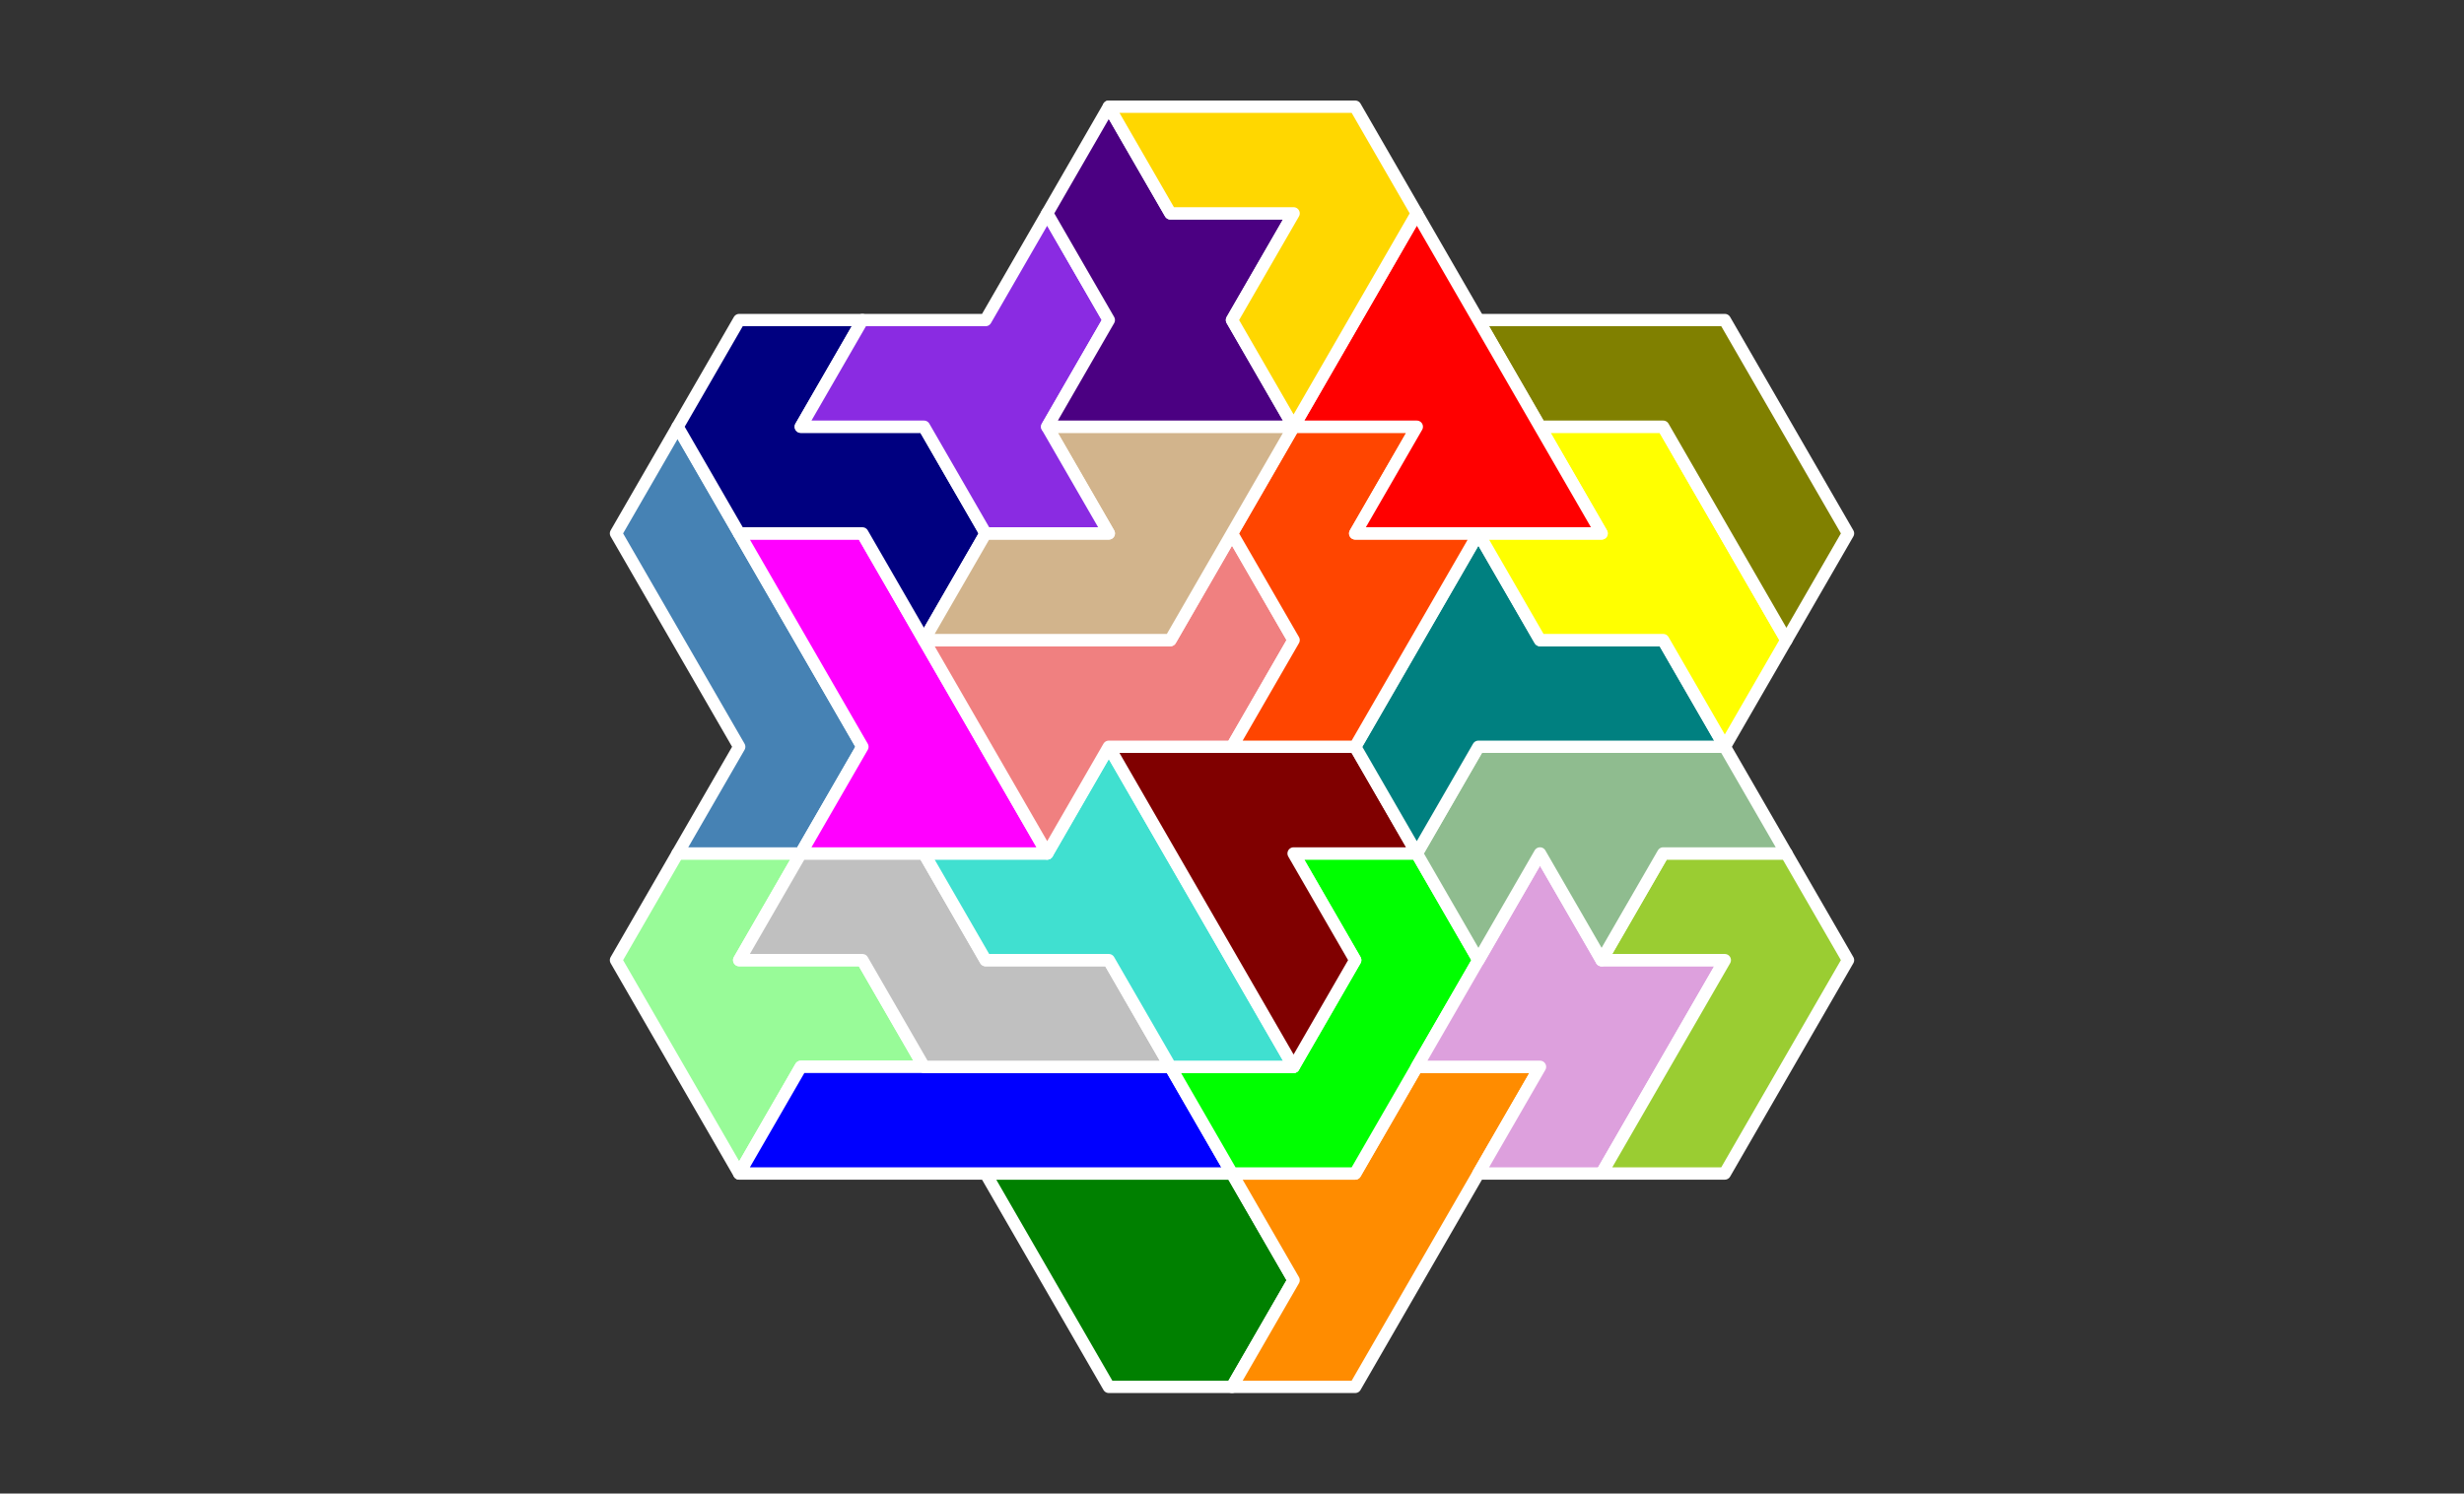 <?xml version="1.0" standalone="no"?>
<!-- Created by Polyform Puzzler (http://puzzler.sourceforge.net/) -->
<svg width="200.0" height="121.244" viewBox="0 0 200.0 121.244"
     xmlns="http://www.w3.org/2000/svg">
<rect x="0" y="0" width="200.0" height="121.244" fill="#333333" stroke="none"/>
<g>
<polygon fill="green" stroke="white"
         stroke-width="1" stroke-linejoin="round"
         points="85.000,103.923 90.000,112.583 100.000,112.583 105.000,103.923 100.000,95.263 80.000,95.263" />
<polygon fill="darkorange" stroke="white"
         stroke-width="1" stroke-linejoin="round"
         points="100.000,112.583 110.000,112.583 125.000,86.603 115.000,86.603 110.000,95.263 100.000,95.263 105.000,103.923" />
<polygon fill="palegreen" stroke="white"
         stroke-width="1" stroke-linejoin="round"
         points="55.000,86.603 60.000,95.263 65.000,86.603 75.000,86.603 70.000,77.942 60.000,77.942 65.000,69.282 55.000,69.282 50.000,77.942" />
<polygon fill="blue" stroke="white"
         stroke-width="1" stroke-linejoin="round"
         points="60.000,95.263 100.000,95.263 95.000,86.603 65.000,86.603" />
<polygon fill="lime" stroke="white"
         stroke-width="1" stroke-linejoin="round"
         points="95.000,86.603 100.000,95.263 110.000,95.263 120.000,77.942 115.000,69.282 105.000,69.282 110.000,77.942 105.000,86.603" />
<polygon fill="plum" stroke="white"
         stroke-width="1" stroke-linejoin="round"
         points="120.000,95.263 130.000,95.263 140.000,77.942 130.000,77.942 125.000,69.282 115.000,86.603 125.000,86.603" />
<polygon fill="yellowgreen" stroke="white"
         stroke-width="1" stroke-linejoin="round"
         points="130.000,95.263 140.000,95.263 150.000,77.942 145.000,69.282 135.000,69.282 130.000,77.942 140.000,77.942" />
<polygon fill="silver" stroke="white"
         stroke-width="1" stroke-linejoin="round"
         points="70.000,77.942 75.000,86.603 95.000,86.603 90.000,77.942 80.000,77.942 75.000,69.282 65.000,69.282 60.000,77.942" />
<polygon fill="turquoise" stroke="white"
         stroke-width="1" stroke-linejoin="round"
         points="90.000,77.942 95.000,86.603 105.000,86.603 90.000,60.622 85.000,69.282 75.000,69.282 80.000,77.942" />
<polygon fill="maroon" stroke="white"
         stroke-width="1" stroke-linejoin="round"
         points="100.000,77.942 105.000,86.603 110.000,77.942 105.000,69.282 115.000,69.282 110.000,60.622 90.000,60.622" />
<polygon fill="darkseagreen" stroke="white"
         stroke-width="1" stroke-linejoin="round"
         points="115.000,69.282 120.000,77.942 125.000,69.282 130.000,77.942 135.000,69.282 145.000,69.282 140.000,60.622 120.000,60.622" />
<polygon fill="steelblue" stroke="white"
         stroke-width="1" stroke-linejoin="round"
         points="55.000,69.282 65.000,69.282 70.000,60.622 55.000,34.641 50.000,43.301 60.000,60.622" />
<polygon fill="magenta" stroke="white"
         stroke-width="1" stroke-linejoin="round"
         points="65.000,69.282 85.000,69.282 70.000,43.301 60.000,43.301 70.000,60.622" />
<polygon fill="lightcoral" stroke="white"
         stroke-width="1" stroke-linejoin="round"
         points="80.000,60.622 85.000,69.282 90.000,60.622 100.000,60.622 105.000,51.962 100.000,43.301 95.000,51.962 75.000,51.962" />
<polygon fill="teal" stroke="white"
         stroke-width="1" stroke-linejoin="round"
         points="110.000,60.622 115.000,69.282 120.000,60.622 140.000,60.622 135.000,51.962 125.000,51.962 120.000,43.301" />
<polygon fill="orangered" stroke="white"
         stroke-width="1" stroke-linejoin="round"
         points="100.000,60.622 110.000,60.622 120.000,43.301 110.000,43.301 115.000,34.641 105.000,34.641 100.000,43.301 105.000,51.962" />
<polygon fill="yellow" stroke="white"
         stroke-width="1" stroke-linejoin="round"
         points="135.000,51.962 140.000,60.622 145.000,51.962 135.000,34.641 125.000,34.641 130.000,43.301 120.000,43.301 125.000,51.962" />
<polygon fill="navy" stroke="white"
         stroke-width="1" stroke-linejoin="round"
         points="70.000,43.301 75.000,51.962 80.000,43.301 75.000,34.641 65.000,34.641 70.000,25.981 60.000,25.981 55.000,34.641 60.000,43.301" />
<polygon fill="tan" stroke="white"
         stroke-width="1" stroke-linejoin="round"
         points="75.000,51.962 95.000,51.962 105.000,34.641 85.000,34.641 90.000,43.301 80.000,43.301" />
<polygon fill="olive" stroke="white"
         stroke-width="1" stroke-linejoin="round"
         points="140.000,43.301 145.000,51.962 150.000,43.301 140.000,25.981 120.000,25.981 125.000,34.641 135.000,34.641" />
<polygon fill="blueviolet" stroke="white"
         stroke-width="1" stroke-linejoin="round"
         points="75.000,34.641 80.000,43.301 90.000,43.301 85.000,34.641 90.000,25.981 85.000,17.321 80.000,25.981 70.000,25.981 65.000,34.641" />
<polygon fill="red" stroke="white"
         stroke-width="1" stroke-linejoin="round"
         points="110.000,43.301 130.000,43.301 115.000,17.321 105.000,34.641 115.000,34.641" />
<polygon fill="indigo" stroke="white"
         stroke-width="1" stroke-linejoin="round"
         points="85.000,34.641 105.000,34.641 100.000,25.981 105.000,17.321 95.000,17.321 90.000,8.660 85.000,17.321 90.000,25.981" />
<polygon fill="gold" stroke="white"
         stroke-width="1" stroke-linejoin="round"
         points="100.000,25.981 105.000,34.641 115.000,17.321 110.000,8.660 90.000,8.660 95.000,17.321 105.000,17.321" />
</g>
</svg>
